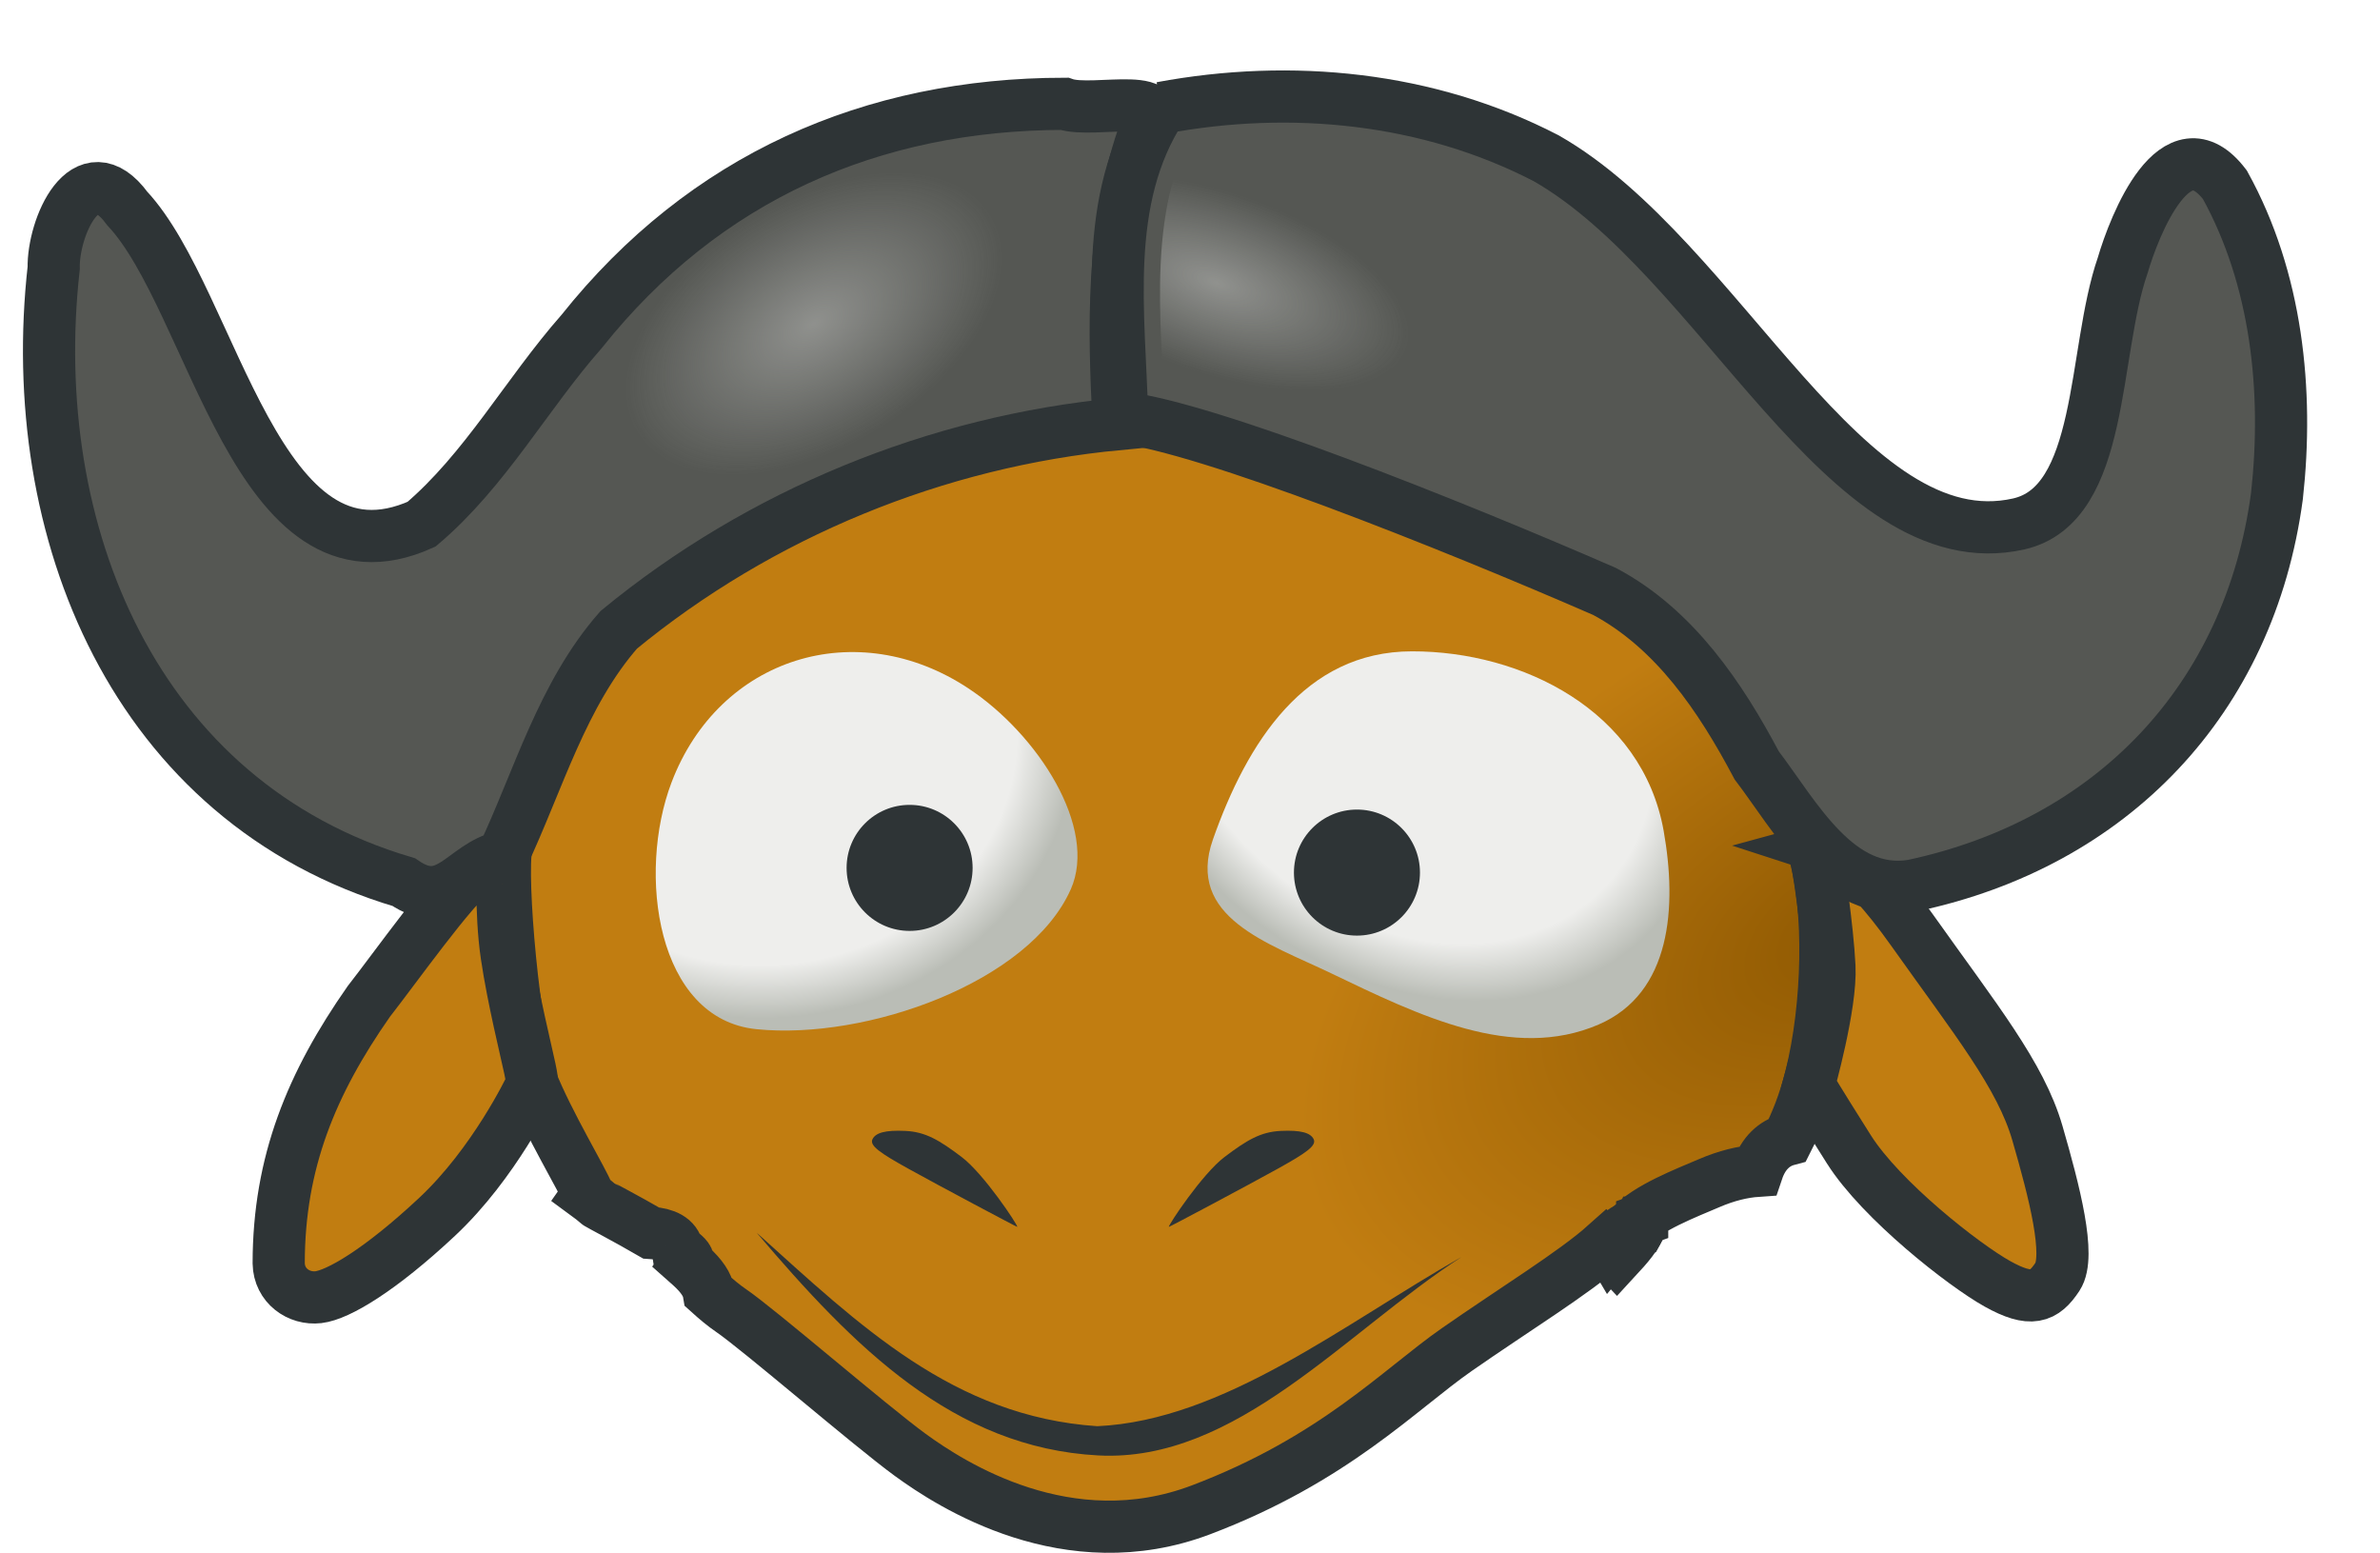 <?xml version="1.0" encoding="UTF-8" standalone="no"?>
<!-- Created with Inkscape (http://www.inkscape.org/) -->

<svg
   width="45.611"
   height="29.755"
   id="svg2"
   sodipodi:version="0.32"
   inkscape:version="1.2.2 (b0a8486541, 2022-12-01)"
   version="1.0"
   sodipodi:docname="gnu-head.svg"
   inkscape:output_extension="org.inkscape.output.svg.inkscape"
   inkscape:export-filename="/home/tony/Desktop/arts/GNU-knight.png"
   inkscape:export-xdpi="90"
   inkscape:export-ydpi="90"
   xmlns:inkscape="http://www.inkscape.org/namespaces/inkscape"
   xmlns:sodipodi="http://sodipodi.sourceforge.net/DTD/sodipodi-0.dtd"
   xmlns:xlink="http://www.w3.org/1999/xlink"
   xmlns="http://www.w3.org/2000/svg"
   xmlns:svg="http://www.w3.org/2000/svg"
   xmlns:rdf="http://www.w3.org/1999/02/22-rdf-syntax-ns#"
   xmlns:cc="http://creativecommons.org/ns#"
   xmlns:dc="http://purl.org/dc/elements/1.1/">
  <defs
     id="defs4">
    <inkscape:perspective
       sodipodi:type="inkscape:persp3d"
       inkscape:vp_x="-50 : 579.75524 : 1"
       inkscape:vp_y="0 : 1000 : 0"
       inkscape:vp_z="700 : 579.75524 : 1"
       inkscape:persp3d-origin="300 : 379.75524 : 1"
       id="perspective316" />
    <inkscape:perspective
       sodipodi:type="inkscape:persp3d"
       inkscape:vp_x="-50 : 579.75524 : 1"
       inkscape:vp_y="0 : 1000 : 0"
       inkscape:vp_z="700 : 579.75524 : 1"
       inkscape:persp3d-origin="300 : 379.75524 : 1"
       id="perspective257" />
    <inkscape:perspective
       sodipodi:type="inkscape:persp3d"
       inkscape:vp_x="-50 : 579.75524 : 1"
       inkscape:vp_y="0 : 1000 : 0"
       inkscape:vp_z="700 : 579.75524 : 1"
       inkscape:persp3d-origin="300 : 379.75524 : 1"
       id="perspective256" />
    <inkscape:perspective
       sodipodi:type="inkscape:persp3d"
       inkscape:vp_x="-50 : 579.75524 : 1"
       inkscape:vp_y="0 : 1000 : 0"
       inkscape:vp_z="700 : 579.75524 : 1"
       inkscape:persp3d-origin="300 : 379.75524 : 1"
       id="perspective246" />
    <inkscape:perspective
       sodipodi:type="inkscape:persp3d"
       inkscape:vp_x="-50 : 579.75524 : 1"
       inkscape:vp_y="0 : 1000 : 0"
       inkscape:vp_z="700 : 579.75524 : 1"
       inkscape:persp3d-origin="300 : 379.75524 : 1"
       id="perspective245" />
    <linearGradient
       inkscape:collect="always"
       id="linearGradient4735">
      <stop
         style="stop-color:#babdb6;stop-opacity:1;"
         offset="0"
         id="stop4737" />
      <stop
         id="stop4751"
         offset="0.612"
         style="stop-color:#b6b9b2;stop-opacity:1;" />
      <stop
         style="stop-color:#888a85;stop-opacity:1"
         offset="1"
         id="stop4739" />
    </linearGradient>
    <linearGradient
       inkscape:collect="always"
       id="linearGradient4683">
      <stop
         style="stop-color:#eeeeec;stop-opacity:1"
         offset="0"
         id="stop4685" />
      <stop
         id="stop4691"
         offset="0.284"
         style="stop-color:#babdb6;stop-opacity:0" />
      <stop
         style="stop-color:#babdb6;stop-opacity:0"
         offset="1"
         id="stop4687" />
    </linearGradient>
    <linearGradient
       inkscape:collect="always"
       id="linearGradient4640">
      <stop
         style="stop-color:#555753;stop-opacity:1;"
         offset="0"
         id="stop4642" />
      <stop
         style="stop-color:#555753;stop-opacity:0;"
         offset="1"
         id="stop4644" />
    </linearGradient>
    <linearGradient
       inkscape:collect="always"
       id="linearGradient3738">
      <stop
         style="stop-color:#eeeeec;stop-opacity:1;"
         offset="0"
         id="stop3740" />
      <stop
         style="stop-color:#eeeeec;stop-opacity:0;"
         offset="1"
         id="stop3742" />
    </linearGradient>
    <linearGradient
       inkscape:collect="always"
       id="linearGradient3698">
      <stop
         style="stop-color:#eeeeec;stop-opacity:1;"
         offset="0"
         id="stop3700" />
      <stop
         style="stop-color:#eeeeec;stop-opacity:0;"
         offset="1"
         id="stop3702" />
    </linearGradient>
    <linearGradient
       inkscape:collect="always"
       id="linearGradient3658">
      <stop
         style="stop-color:#8f5902;stop-opacity:1"
         offset="0"
         id="stop3660" />
      <stop
         id="stop3668"
         offset="0.708"
         style="stop-color:#c17d11;stop-opacity:1;" />
      <stop
         style="stop-color:#c17d11;stop-opacity:1"
         offset="1"
         id="stop3662" />
    </linearGradient>
    <linearGradient
       inkscape:collect="always"
       id="linearGradient3640">
      <stop
         style="stop-color:#fcf2e2;stop-opacity:1"
         offset="0"
         id="stop3642" />
      <stop
         style="stop-color:#f2bb65;stop-opacity:1"
         offset="1"
         id="stop3644" />
    </linearGradient>
    <linearGradient
       inkscape:collect="always"
       id="linearGradient3614">
      <stop
         style="stop-color:#eeeeec;stop-opacity:1;"
         offset="0"
         id="stop3616" />
      <stop
         id="stop3630"
         offset="0.812"
         style="stop-color:#eeeeec;stop-opacity:1;" />
      <stop
         style="stop-color:#babdb6;stop-opacity:1"
         offset="1"
         id="stop3618" />
    </linearGradient>
    <linearGradient
       inkscape:collect="always"
       id="linearGradient3457">
      <stop
         style="stop-color:#eeeeec;stop-opacity:1;"
         offset="0"
         id="stop3459" />
      <stop
         style="stop-color:#eeeeec;stop-opacity:0;"
         offset="1"
         id="stop3461" />
    </linearGradient>
    <linearGradient
       inkscape:collect="always"
       id="linearGradient3265">
      <stop
         style="stop-color:#eeeeec;stop-opacity:0.381"
         offset="0"
         id="stop3267" />
      <stop
         style="stop-color:#eeeeec;stop-opacity:0"
         offset="1"
         id="stop3269" />
    </linearGradient>
    <inkscape:perspective
       sodipodi:type="inkscape:persp3d"
       inkscape:vp_x="-50 : 579.75524 : 1"
       inkscape:vp_y="0 : 1000 : 0"
       inkscape:vp_z="700 : 579.75524 : 1"
       inkscape:persp3d-origin="300 : 379.75524 : 1"
       id="perspective10" />
    <inkscape:perspective
       id="perspective2395"
       inkscape:persp3d-origin="300 : 379.75524 : 1"
       inkscape:vp_z="700 : 579.75524 : 1"
       inkscape:vp_y="0 : 1000 : 0"
       inkscape:vp_x="-50 : 579.75524 : 1"
       sodipodi:type="inkscape:persp3d" />
    <radialGradient
       inkscape:collect="always"
       xlink:href="#linearGradient3265"
       id="radialGradient3271"
       cx="28.114"
       cy="6.329"
       fx="28.114"
       fy="6.329"
       r="10.579"
       gradientTransform="matrix(0.321,-0.197,0.117,0.191,8.983,18.536)"
       gradientUnits="userSpaceOnUse" />
    <filter
       inkscape:collect="always"
       id="filter3425"
       x="-0.044"
       y="-0.062"
       width="1.089"
       height="1.124">
      <feGaussianBlur
         inkscape:collect="always"
         stdDeviation="0.392"
         id="feGaussianBlur3427" />
    </filter>
    <radialGradient
       inkscape:collect="always"
       xlink:href="#linearGradient3457"
       id="radialGradient3463"
       cx="25.446"
       cy="6.954"
       fx="25.446"
       fy="6.954"
       r="11.148"
       gradientTransform="matrix(0.327,0.112,-0.05,0.147,18.492,9.549)"
       gradientUnits="userSpaceOnUse" />
    <filter
       inkscape:collect="always"
       id="filter3609"
       x="-0.088"
       width="1.177"
       y="-0.126"
       height="1.251">
      <feGaussianBlur
         inkscape:collect="always"
         stdDeviation="0.79"
         id="feGaussianBlur3611" />
    </filter>
    <radialGradient
       inkscape:collect="always"
       xlink:href="#linearGradient3614"
       id="radialGradient3620"
       cx="17.093"
       cy="20.775"
       fx="17.093"
       fy="20.775"
       r="4.041"
       gradientTransform="matrix(1.497,0,0,1.343,-7.859,-5.813)"
       gradientUnits="userSpaceOnUse" />
    <radialGradient
       inkscape:collect="always"
       xlink:href="#linearGradient3614"
       id="radialGradient3638"
       cx="28.273"
       cy="20.145"
       fx="28.273"
       fy="20.145"
       r="4.426"
       gradientTransform="matrix(0.807,-0.839,1.06,1.02,-14.087,24.508)"
       gradientUnits="userSpaceOnUse" />
    <radialGradient
       inkscape:collect="always"
       xlink:href="#linearGradient3640"
       id="radialGradient3646"
       cx="11.679"
       cy="29.79"
       fx="11.679"
       fy="29.79"
       r="12.084"
       gradientTransform="matrix(0.943,0.715,-0.308,0.406,10.601,14.172)"
       gradientUnits="userSpaceOnUse" />
    <radialGradient
       inkscape:collect="always"
       xlink:href="#linearGradient3658"
       id="radialGradient3664"
       cx="35.223"
       cy="31.259"
       fx="35.223"
       fy="31.259"
       r="13.483"
       gradientTransform="matrix(-0.329,-0.597,1.082,-0.596,16.604,65.388)"
       gradientUnits="userSpaceOnUse" />
    <radialGradient
       inkscape:collect="always"
       xlink:href="#linearGradient3698"
       id="radialGradient3704"
       cx="17.924"
       cy="44.544"
       fx="17.924"
       fy="44.544"
       r="1.901"
       gradientTransform="matrix(0.303,0.09,-0.295,0.998,24.448,0.224)"
       gradientUnits="userSpaceOnUse" />
    <radialGradient
       inkscape:collect="always"
       xlink:href="#linearGradient3738"
       id="radialGradient3746"
       cx="14.098"
       cy="46.457"
       fx="14.098"
       fy="46.457"
       r="2.65"
       gradientTransform="matrix(0.144,0.029,-0.104,0.525,22.346,21.744)"
       gradientUnits="userSpaceOnUse" />
    <radialGradient
       inkscape:collect="always"
       xlink:href="#linearGradient3738"
       id="radialGradient3806"
       gradientUnits="userSpaceOnUse"
       gradientTransform="matrix(0.147,-0.004,0.014,0.564,16.121,18.958)"
       cx="14.098"
       cy="46.457"
       fx="14.098"
       fy="46.457"
       r="2.65" />
    <radialGradient
       gradientTransform="matrix(-0.98,0.199,-0.236,-1.164,1030.358,759.307)"
       gradientUnits="userSpaceOnUse"
       xlink:href="#linearGradient2180"
       id="radialGradient2300"
       fy="478.141"
       fx="631.977"
       r="170.267"
       cy="478.141"
       cx="631.977" />
    <radialGradient
       gradientTransform="matrix(1.133,-0.042,-0.431,-4.158,88.573,1823.599)"
       gradientUnits="userSpaceOnUse"
       xlink:href="#linearGradient2285"
       id="radialGradient4359"
       fy="217.129"
       fx="377.63"
       r="16.637"
       cy="217.129"
       cx="377.63" />
    <radialGradient
       gradientTransform="matrix(1.144,0.037,-0.166,5.089,-19.027,-892.985)"
       gradientUnits="userSpaceOnUse"
       xlink:href="#linearGradient2285"
       id="radialGradient4357"
       fy="218.289"
       fx="377.798"
       r="16.637"
       cy="218.289"
       cx="377.798" />
    <radialGradient
       gradientTransform="matrix(1.133,-0.042,-0.431,-4.158,-90.047,1789.516)"
       gradientUnits="userSpaceOnUse"
       xlink:href="#linearGradient2285"
       id="radialGradient4350"
       fy="217.129"
       fx="377.63"
       r="16.637"
       cy="217.129"
       cx="377.63" />
    <radialGradient
       gradientTransform="matrix(1.144,0.037,-0.166,5.089,-197.647,-927.068)"
       gradientUnits="userSpaceOnUse"
       xlink:href="#linearGradient2285"
       id="radialGradient4348"
       fy="218.289"
       fx="377.798"
       r="16.637"
       cy="218.289"
       cx="377.798" />
    <radialGradient
       gradientTransform="matrix(1.133,-0.042,-0.431,-4.158,-90.047,1789.516)"
       gradientUnits="userSpaceOnUse"
       xlink:href="#linearGradient2285"
       id="radialGradient4317"
       fy="217.129"
       fx="377.63"
       r="16.637"
       cy="217.129"
       cx="377.63" />
    <radialGradient
       gradientTransform="matrix(1.144,0.037,-0.166,5.089,-197.647,-927.068)"
       gradientUnits="userSpaceOnUse"
       xlink:href="#linearGradient2285"
       id="radialGradient4315"
       fy="218.289"
       fx="377.798"
       r="16.637"
       cy="218.289"
       cx="377.798" />
    <radialGradient
       gradientTransform="matrix(1.133,-0.042,-0.431,-4.158,-90.047,1789.516)"
       gradientUnits="userSpaceOnUse"
       xlink:href="#linearGradient2285"
       id="radialGradient4305"
       fy="217.129"
       fx="377.63"
       r="16.637"
       cy="217.129"
       cx="377.63" />
    <radialGradient
       gradientTransform="matrix(1.144,0.037,-0.166,5.089,-197.647,-927.068)"
       gradientUnits="userSpaceOnUse"
       xlink:href="#linearGradient2285"
       id="radialGradient4303"
       fy="218.289"
       fx="377.798"
       r="16.637"
       cy="218.289"
       cx="377.798" />
    <radialGradient
       gradientTransform="matrix(1.133,-0.042,-0.431,-4.158,-90.047,1789.516)"
       gradientUnits="userSpaceOnUse"
       xlink:href="#linearGradient2285"
       id="radialGradient4293"
       fy="217.129"
       fx="377.63"
       r="16.637"
       cy="217.129"
       cx="377.63" />
    <radialGradient
       gradientTransform="matrix(1.144,0.037,-0.166,5.089,-197.647,-927.068)"
       gradientUnits="userSpaceOnUse"
       xlink:href="#linearGradient2285"
       id="radialGradient4291"
       fy="218.289"
       fx="377.798"
       r="16.637"
       cy="218.289"
       cx="377.798" />
    <filter
       id="filter4246">
      <feGaussianBlur
         inkscape:collect="always"
         stdDeviation="0.163"
         id="feGaussianBlur4248" />
    </filter>
    <linearGradient
       gradientTransform="matrix(0.573,0,-0.226,1,252.565,82.935)"
       gradientUnits="userSpaceOnUse"
       xlink:href="#linearGradient2272"
       id="linearGradient3264"
       y2="351.082"
       x2="405.433"
       y1="343.822"
       x1="404.254" />
    <linearGradient
       gradientTransform="matrix(0.804,0,0,1,81.404,41.904)"
       gradientUnits="userSpaceOnUse"
       xlink:href="#linearGradient2272"
       id="linearGradient3260"
       y2="351.082"
       x2="405.433"
       y1="343.901"
       x1="400.922" />
    <linearGradient
       gradientTransform="matrix(1.588,0,0,1.222,-256.842,-172.576)"
       gradientUnits="userSpaceOnUse"
       xlink:href="#linearGradient2272"
       id="linearGradient3256"
       y2="351.082"
       x2="405.433"
       y1="343.901"
       x1="400.922" />
    <linearGradient
       gradientTransform="matrix(0.978,0,0,1,0.389,-48.366)"
       gradientUnits="userSpaceOnUse"
       xlink:href="#linearGradient2272"
       id="linearGradient3252"
       y2="351.082"
       x2="405.433"
       y1="343.901"
       x1="400.922" />
    <linearGradient
       gradientTransform="matrix(0.891,0,0,0.818,42.784,63.532)"
       gradientUnits="userSpaceOnUse"
       xlink:href="#linearGradient2272"
       id="linearGradient2278"
       y2="351.082"
       x2="405.433"
       y1="343.901"
       x1="400.922" />
    <filter
       x="-0.101"
       width="1.202"
       y="-0.215"
       height="1.43"
       id="filter24226">
      <feGaussianBlur
         inkscape:collect="always"
         stdDeviation="16.47"
         id="feGaussianBlur24228" />
    </filter>
    <filter
       x="-0.347"
       width="1.695"
       y="-0.022"
       height="1.045"
       id="filter20173">
      <feGaussianBlur
         inkscape:collect="always"
         stdDeviation="2.21"
         id="feGaussianBlur20175" />
    </filter>
    <linearGradient
       gradientTransform="matrix(1,0,0,-1,0,1052.362)"
       gradientUnits="userSpaceOnUse"
       xlink:href="#linearGradient18177"
       id="linearGradient18201"
       y2="501.769"
       x2="454.487"
       y1="494.345"
       x1="180.756" />
    <filter
       x="-0.015"
       width="1.029"
       y="-0.164"
       height="1.327"
       id="filter17194">
      <feGaussianBlur
         inkscape:collect="always"
         stdDeviation="2.508"
         id="feGaussianBlur17196" />
    </filter>
    <linearGradient
       gradientTransform="matrix(0.963,0,0,0.995,-251.54,210.59)"
       gradientUnits="userSpaceOnUse"
       xlink:href="#linearGradient15206"
       id="linearGradient15212"
       y2="392.826"
       x2="699.079"
       y1="392.972"
       x1="653.685" />
    <radialGradient
       gradientTransform="matrix(1.017,0.105,-0.337,1.8,108.979,-343.298)"
       gradientUnits="userSpaceOnUse"
       xlink:href="#linearGradient9259"
       id="radialGradient8288"
       fy="360.66"
       fx="495.447"
       r="38.998"
       cy="360.66"
       cx="495.447" />
    <radialGradient
       gradientTransform="matrix(1.402,-0.287,0.354,2.202,-330.471,-292.787)"
       gradientUnits="userSpaceOnUse"
       xlink:href="#linearGradient8280"
       id="radialGradient8278"
       fy="362.699"
       fx="508.641"
       r="38.998"
       cy="362.699"
       cx="508.641" />
    <linearGradient
       spreadMethod="reflect"
       gradientTransform="matrix(-0.207,-0.255,-0.364,0.22,574.728,275.114)"
       gradientUnits="userSpaceOnUse"
       xlink:href="#linearGradient5313"
       id="linearGradient7303"
       y2="179.06"
       x2="200.294"
       y1="172.632"
       x1="156.785" />
    <linearGradient
       spreadMethod="reflect"
       gradientTransform="matrix(-0.292,-0.15,-0.244,0.348,506.226,196.902)"
       gradientUnits="userSpaceOnUse"
       xlink:href="#linearGradient5313"
       id="linearGradient7301"
       y2="179.736"
       x2="198.836"
       y1="191.212"
       x1="148.526" />
    <linearGradient
       spreadMethod="reflect"
       gradientTransform="matrix(-0.025,-0.327,-0.424,-0.026,615.215,470.261)"
       gradientUnits="userSpaceOnUse"
       xlink:href="#linearGradient5313"
       id="linearGradient7295"
       y2="213.545"
       x2="178.075"
       y1="205.589"
       x1="141.96" />
    <linearGradient
       spreadMethod="reflect"
       gradientTransform="matrix(-0.096,-0.314,-0.42,0.068,604.505,374.094)"
       gradientUnits="userSpaceOnUse"
       xlink:href="#linearGradient5313"
       id="linearGradient7293"
       y2="204.983"
       x2="173.01"
       y1="193.876"
       x1="156.436" />
    <linearGradient
       spreadMethod="reflect"
       gradientTransform="matrix(-0.075,0.319,0.397,0.153,113.081,329.371)"
       gradientUnits="userSpaceOnUse"
       xlink:href="#linearGradient5313"
       id="linearGradient7287"
       y2="204.983"
       x2="173.01"
       y1="191.212"
       x1="148.526" />
    <linearGradient
       spreadMethod="reflect"
       gradientTransform="matrix(0.096,-0.314,0.42,0.068,100.581,368.664)"
       gradientUnits="userSpaceOnUse"
       xlink:href="#linearGradient5313"
       id="linearGradient7283"
       y2="199.473"
       x2="184.274"
       y1="189.712"
       x1="153.047" />
    <linearGradient
       spreadMethod="reflect"
       gradientTransform="matrix(0.207,-0.255,0.364,0.22,141.111,269.161)"
       gradientUnits="userSpaceOnUse"
       xlink:href="#linearGradient5313"
       id="linearGradient7279"
       y2="204.983"
       x2="173.01"
       y1="191.212"
       x1="148.526" />
    <linearGradient
       spreadMethod="reflect"
       gradientTransform="matrix(0.292,-0.15,0.244,0.348,209.613,190.949)"
       gradientUnits="userSpaceOnUse"
       xlink:href="#linearGradient5313"
       id="linearGradient7275"
       y2="204.983"
       x2="173.01"
       y1="191.212"
       x1="148.526" />
    <linearGradient
       spreadMethod="reflect"
       gradientTransform="matrix(0.695,-0.178,0.248,0.969,204.355,71.332)"
       gradientUnits="userSpaceOnUse"
       xlink:href="#linearGradient5313"
       id="linearGradient7261"
       y2="201.923"
       x2="162.184"
       y1="195.662"
       x1="132.416" />
    <filter
       id="filter5305">
      <feGaussianBlur
         inkscape:collect="always"
         stdDeviation="1.484"
         id="feGaussianBlur5307" />
    </filter>
    <linearGradient
       spreadMethod="pad"
       gradientUnits="userSpaceOnUse"
       xlink:href="#linearGradient14118"
       id="linearGradient9417"
       y2="348.591"
       x2="427.207"
       y1="344.006"
       x1="337.626" />
    <linearGradient
       gradientUnits="userSpaceOnUse"
       xlink:href="#linearGradient9403"
       id="linearGradient9401"
       y2="468.934"
       x2="172.448"
       y1="215.456"
       x1="230.35" />
    <radialGradient
       gradientTransform="matrix(-0.98,0.199,-0.236,-1.164,1030.358,759.307)"
       gradientUnits="userSpaceOnUse"
       xlink:href="#linearGradient2180"
       id="radialGradient8327"
       fy="478.141"
       fx="631.977"
       r="170.267"
       cy="478.141"
       cx="631.977" />
    <linearGradient
       gradientTransform="translate(-2.55,-0.43)"
       gradientUnits="userSpaceOnUse"
       xlink:href="#linearGradient7250"
       id="linearGradient7256"
       y2="436.656"
       x2="525.54"
       y1="459.109"
       x1="280.72" />
    <linearGradient
       gradientTransform="matrix(1,0,0,1.002,0,-0.494)"
       gradientUnits="userSpaceOnUse"
       xlink:href="#linearGradient13869"
       id="linearGradient13877"
       y2="469.128"
       x2="359.81"
       y1="540.627"
       x1="361.656" />
    <linearGradient
       id="linearGradient2180">
      <stop
         id="stop2182"
         offset="0"
         style="stop-color:#fefefe;stop-opacity:1" />
      <stop
         id="stop2184"
         offset="1"
         style="stop-color:#6c6c6c;stop-opacity:1" />
    </linearGradient>
    <linearGradient
       id="linearGradient13869">
      <stop
         id="stop13871"
         offset="0"
         style="stop-color:#dbdbdb;stop-opacity:1" />
      <stop
         id="stop7260"
         offset="0.43"
         style="stop-color:#acacac;stop-opacity:1" />
      <stop
         id="stop7258"
         offset="0.859"
         style="stop-color:#7b7b7b;stop-opacity:1" />
      <stop
         id="stop7262"
         offset="0.929"
         style="stop-color:#ffffff;stop-opacity:1" />
      <stop
         id="stop13873"
         offset="1"
         style="stop-color:#eaeaea;stop-opacity:1" />
    </linearGradient>
    <linearGradient
       id="linearGradient7250">
      <stop
         id="stop7252"
         offset="0"
         style="stop-color:#cecece;stop-opacity:1" />
      <stop
         id="stop17198"
         offset="0.074"
         style="stop-color:#ffffff;stop-opacity:1" />
      <stop
         id="stop7254"
         offset="1"
         style="stop-color:#ffffff;stop-opacity:0" />
    </linearGradient>
    <linearGradient
       id="linearGradient9403">
      <stop
         id="stop9405"
         offset="0"
         style="stop-color:#c7c7c7;stop-opacity:1" />
      <stop
         id="stop9409"
         offset="0.5"
         style="stop-color:#ffffff;stop-opacity:1" />
      <stop
         id="stop9407"
         offset="1"
         style="stop-color:#898989;stop-opacity:1" />
    </linearGradient>
    <linearGradient
       id="linearGradient5313">
      <stop
         id="stop5315"
         offset="0"
         style="stop-color:#fefefe;stop-opacity:1" />
      <stop
         id="stop6288"
         offset="0.459"
         style="stop-color:#9a9a9a;stop-opacity:1" />
      <stop
         id="stop5317"
         offset="1"
         style="stop-color:#7b7b7b;stop-opacity:1" />
    </linearGradient>
    <linearGradient
       id="linearGradient8280">
      <stop
         id="stop8282"
         offset="0"
         style="stop-color:#d1d1d1;stop-opacity:1" />
      <stop
         id="stop8284"
         offset="1"
         style="stop-color:#898989;stop-opacity:0" />
    </linearGradient>
    <linearGradient
       id="linearGradient9259">
      <stop
         id="stop9261"
         offset="0"
         style="stop-color:#fefefe;stop-opacity:1" />
      <stop
         id="stop9263"
         offset="1"
         style="stop-color:#ffffff;stop-opacity:0" />
    </linearGradient>
    <linearGradient
       id="linearGradient14118">
      <stop
         id="stop14120"
         offset="0"
         style="stop-color:#b5b5b5;stop-opacity:1" />
      <stop
         id="stop15093"
         offset="0.5"
         style="stop-color:#c7c7c7;stop-opacity:1" />
      <stop
         id="stop14122"
         offset="1"
         style="stop-color:#909090;stop-opacity:1" />
    </linearGradient>
    <linearGradient
       id="linearGradient15206">
      <stop
         id="stop15208"
         offset="0"
         style="stop-color:#f2f2f2;stop-opacity:1" />
      <stop
         id="stop15210"
         offset="1"
         style="stop-color:#f2f2f2;stop-opacity:0" />
    </linearGradient>
    <linearGradient
       id="linearGradient18177">
      <stop
         id="stop18179"
         offset="0"
         style="stop-color:#828282;stop-opacity:1" />
      <stop
         id="stop18181"
         offset="0.5"
         style="stop-color:#c7c7c7;stop-opacity:1" />
      <stop
         id="stop18183"
         offset="1"
         style="stop-color:#717171;stop-opacity:1" />
    </linearGradient>
    <linearGradient
       id="linearGradient2272">
      <stop
         id="stop2274"
         offset="0"
         style="stop-color:#4d4d4d;stop-opacity:1" />
      <stop
         id="stop2276"
         offset="1"
         style="stop-color:#808080;stop-opacity:0" />
    </linearGradient>
    <linearGradient
       id="linearGradient2285">
      <stop
         id="stop2287"
         offset="0"
         style="stop-color:#575757;stop-opacity:1" />
      <stop
         id="stop2289"
         offset="0.459"
         style="stop-color:#9a9a9a;stop-opacity:1" />
      <stop
         id="stop2291"
         offset="1"
         style="stop-color:#ffffff;stop-opacity:1" />
    </linearGradient>
    <inkscape:perspective
       id="perspective3977"
       inkscape:persp3d-origin="300 : 379.75524 : 1"
       inkscape:vp_z="700 : 579.75524 : 1"
       inkscape:vp_y="0 : 1000 : 0"
       inkscape:vp_x="-50 : 579.75524 : 1"
       sodipodi:type="inkscape:persp3d" />
    <radialGradient
       inkscape:collect="always"
       xlink:href="#linearGradient2285"
       id="radialGradient4451"
       gradientUnits="userSpaceOnUse"
       gradientTransform="matrix(1.133,-0.042,-0.431,-4.158,-90.047,1789.516)"
       cx="377.63"
       cy="217.129"
       fx="377.63"
       fy="217.129"
       r="16.637" />
    <radialGradient
       inkscape:collect="always"
       xlink:href="#linearGradient2285"
       id="radialGradient4453"
       gradientUnits="userSpaceOnUse"
       gradientTransform="matrix(1.133,-0.042,-0.431,-4.158,-90.047,1789.516)"
       cx="377.63"
       cy="217.129"
       fx="377.63"
       fy="217.129"
       r="16.637" />
    <radialGradient
       inkscape:collect="always"
       xlink:href="#linearGradient2285"
       id="radialGradient4455"
       gradientUnits="userSpaceOnUse"
       gradientTransform="matrix(1.133,-0.042,-0.431,-4.158,-90.047,1789.516)"
       cx="377.63"
       cy="217.129"
       fx="377.63"
       fy="217.129"
       r="16.637" />
    <radialGradient
       inkscape:collect="always"
       xlink:href="#linearGradient2285"
       id="radialGradient4457"
       gradientUnits="userSpaceOnUse"
       gradientTransform="matrix(1.133,-0.042,-0.431,-4.158,-90.047,1789.516)"
       cx="377.63"
       cy="217.129"
       fx="377.63"
       fy="217.129"
       r="16.637" />
    <radialGradient
       inkscape:collect="always"
       xlink:href="#linearGradient2285"
       id="radialGradient4459"
       gradientUnits="userSpaceOnUse"
       gradientTransform="matrix(1.133,-0.042,-0.431,-4.158,88.573,1823.599)"
       cx="377.63"
       cy="217.129"
       fx="377.63"
       fy="217.129"
       r="16.637" />
    <radialGradient
       inkscape:collect="always"
       xlink:href="#linearGradient2285"
       id="radialGradient4522"
       gradientUnits="userSpaceOnUse"
       gradientTransform="matrix(0.068,0.009,-0.03,0.217,-44.777,-51.603)"
       cx="377.798"
       cy="218.289"
       fx="377.798"
       fy="218.289"
       r="16.637" />
    <radialGradient
       inkscape:collect="always"
       xlink:href="#linearGradient2285"
       id="radialGradient4527"
       gradientUnits="userSpaceOnUse"
       gradientTransform="matrix(0.046,-7.7414876e-4,-0.009,0.069,-39.615,-6.7)"
       cx="377.798"
       cy="218.289"
       fx="377.798"
       fy="218.289"
       r="16.637" />
    <radialGradient
       inkscape:collect="always"
       xlink:href="#linearGradient2285"
       id="radialGradient4531"
       gradientUnits="userSpaceOnUse"
       gradientTransform="matrix(0.048,0.002,-0.01,0.098,-40.583,-16.899)"
       cx="377.798"
       cy="218.289"
       fx="377.798"
       fy="218.289"
       r="16.637" />
    <radialGradient
       inkscape:collect="always"
       xlink:href="#linearGradient2285"
       id="radialGradient4535"
       gradientUnits="userSpaceOnUse"
       gradientTransform="matrix(0.057,0.003,-0.018,0.171,-42.473,-35.964)"
       cx="377.798"
       cy="218.289"
       fx="377.798"
       fy="218.289"
       r="16.637" />
    <linearGradient
       inkscape:collect="always"
       xlink:href="#linearGradient15206"
       id="linearGradient4544"
       gradientUnits="userSpaceOnUse"
       gradientTransform="matrix(0.082,0,0,0.064,-80.717,-5.589)"
       x1="653.685"
       y1="392.972"
       x2="699.079"
       y2="392.826" />
    <linearGradient
       inkscape:collect="always"
       xlink:href="#linearGradient2272"
       id="linearGradient4547"
       gradientUnits="userSpaceOnUse"
       gradientTransform="matrix(0.049,0,-0.019,0.064,-37.56,-13.772)"
       x1="404.254"
       y1="343.822"
       x2="405.433"
       y2="351.082" />
    <linearGradient
       inkscape:collect="always"
       xlink:href="#linearGradient2272"
       id="linearGradient4550"
       gradientUnits="userSpaceOnUse"
       gradientTransform="matrix(0.069,0,0,0.064,-52.214,-16.402)"
       x1="400.922"
       y1="343.901"
       x2="405.433"
       y2="351.082" />
    <linearGradient
       inkscape:collect="always"
       xlink:href="#linearGradient2272"
       id="linearGradient4553"
       gradientUnits="userSpaceOnUse"
       gradientTransform="matrix(0.076,0,0,0.052,-55.52,-15.015)"
       x1="400.922"
       y1="343.901"
       x2="405.433"
       y2="351.082" />
    <radialGradient
       inkscape:collect="always"
       xlink:href="#linearGradient9259"
       id="radialGradient4556"
       gradientUnits="userSpaceOnUse"
       gradientTransform="matrix(0.046,0.006,-0.057,0.086,-2.763,-26.508)"
       cx="495.447"
       cy="360.66"
       fx="495.447"
       fy="360.66"
       r="38.998" />
    <radialGradient
       inkscape:collect="always"
       xlink:href="#linearGradient8280"
       id="radialGradient4559"
       gradientUnits="userSpaceOnUse"
       gradientTransform="matrix(0.075,-0.071,0.114,0.149,-39.498,-79.553)"
       cx="508.641"
       cy="362.699"
       fx="508.641"
       fy="362.699"
       r="38.998" />
    <linearGradient
       inkscape:collect="always"
       xlink:href="#linearGradient5313"
       id="linearGradient4562"
       gradientUnits="userSpaceOnUse"
       gradientTransform="matrix(-0.006,0.02,0.034,0.01,-49.502,2.025)"
       spreadMethod="reflect"
       x1="148.526"
       y1="191.212"
       x2="173.01"
       y2="204.983" />
    <linearGradient
       inkscape:collect="always"
       xlink:href="#linearGradient5313"
       id="linearGradient4565"
       gradientUnits="userSpaceOnUse"
       gradientTransform="matrix(0.008,-0.02,0.036,0.004,-50.572,4.543)"
       spreadMethod="reflect"
       x1="153.047"
       y1="189.712"
       x2="184.274"
       y2="199.473" />
    <linearGradient
       inkscape:collect="always"
       xlink:href="#linearGradient5313"
       id="linearGradient4568"
       gradientUnits="userSpaceOnUse"
       gradientTransform="matrix(0.018,-0.016,0.031,0.014,-47.102,-1.835)"
       spreadMethod="reflect"
       x1="148.526"
       y1="191.212"
       x2="173.01"
       y2="204.983" />
    <linearGradient
       inkscape:collect="always"
       xlink:href="#linearGradient5313"
       id="linearGradient4571"
       gradientUnits="userSpaceOnUse"
       gradientTransform="matrix(0.025,-0.01,0.021,0.022,-41.237,-6.848)"
       spreadMethod="reflect"
       x1="148.526"
       y1="191.212"
       x2="173.01"
       y2="204.983" />
    <linearGradient
       inkscape:collect="always"
       xlink:href="#linearGradient2272"
       id="linearGradient4574"
       gradientUnits="userSpaceOnUse"
       gradientTransform="matrix(0.084,0,0,0.064,-59.149,-22.188)"
       x1="400.922"
       y1="343.901"
       x2="405.433"
       y2="351.082" />
    <linearGradient
       inkscape:collect="always"
       xlink:href="#linearGradient2272"
       id="linearGradient4577"
       gradientUnits="userSpaceOnUse"
       gradientTransform="matrix(0.136,0,0,0.078,-81.171,-30.15)"
       x1="400.922"
       y1="343.901"
       x2="405.433"
       y2="351.082" />
    <linearGradient
       inkscape:collect="always"
       xlink:href="#linearGradient7250"
       id="linearGradient4580"
       gradientUnits="userSpaceOnUse"
       gradientTransform="matrix(0.086,0,0,0.064,-59.401,-19.115)"
       x1="280.72"
       y1="459.109"
       x2="525.54"
       y2="436.656" />
    <radialGradient
       inkscape:collect="always"
       xlink:href="#linearGradient2180"
       id="radialGradient4583"
       gradientUnits="userSpaceOnUse"
       gradientTransform="matrix(-0.084,0.013,-0.02,-0.075,29.028,29.583)"
       cx="631.977"
       cy="478.141"
       fx="631.977"
       fy="478.141"
       r="170.267" />
    <linearGradient
       inkscape:collect="always"
       xlink:href="#linearGradient13869"
       id="linearGradient4588"
       gradientUnits="userSpaceOnUse"
       gradientTransform="matrix(0.086,0,0,0.064,-59.183,-19.119)"
       x1="361.656"
       y1="540.627"
       x2="359.81"
       y2="469.128" />
    <linearGradient
       inkscape:collect="always"
       xlink:href="#linearGradient14118"
       id="linearGradient4591"
       gradientUnits="userSpaceOnUse"
       gradientTransform="matrix(0.086,0,0,0.064,-59.183,-19.088)"
       spreadMethod="pad"
       x1="337.626"
       y1="344.006"
       x2="427.207"
       y2="348.591" />
    <linearGradient
       inkscape:collect="always"
       xlink:href="#linearGradient9403"
       id="linearGradient4595"
       gradientUnits="userSpaceOnUse"
       gradientTransform="matrix(0.086,0,0,0.064,-59.183,-19.088)"
       x1="230.35"
       y1="215.456"
       x2="172.448"
       y2="468.934" />
    <linearGradient
       inkscape:collect="always"
       xlink:href="#linearGradient18177"
       id="linearGradient4599"
       gradientUnits="userSpaceOnUse"
       gradientTransform="matrix(0.086,0,0,-0.064,-59.183,48.368)"
       x1="180.756"
       y1="494.345"
       x2="454.487"
       y2="501.769" />
    <radialGradient
       inkscape:collect="always"
       xlink:href="#linearGradient2180"
       id="radialGradient4602"
       gradientUnits="userSpaceOnUse"
       gradientTransform="matrix(-0.084,0.013,-0.02,-0.075,96.68,-31.468)"
       cx="631.977"
       cy="478.141"
       fx="631.977"
       fy="478.141"
       r="170.267" />
    <linearGradient
       inkscape:collect="always"
       xlink:href="#linearGradient5313"
       id="linearGradient4605"
       gradientUnits="userSpaceOnUse"
       gradientTransform="matrix(0.06,-0.011,0.021,0.062,-41.688,-14.515)"
       spreadMethod="reflect"
       x1="132.416"
       y1="195.662"
       x2="162.184"
       y2="201.923" />
    <linearGradient
       inkscape:collect="always"
       xlink:href="#linearGradient5313"
       id="linearGradient4608"
       gradientUnits="userSpaceOnUse"
       gradientTransform="matrix(-0.018,-0.016,-0.031,0.014,-9.979,-1.453)"
       spreadMethod="reflect"
       x1="156.785"
       y1="172.632"
       x2="200.294"
       y2="179.06" />
    <linearGradient
       inkscape:collect="always"
       xlink:href="#linearGradient5313"
       id="linearGradient4611"
       gradientUnits="userSpaceOnUse"
       gradientTransform="matrix(-0.025,-0.01,-0.021,0.022,-15.844,-6.467)"
       spreadMethod="reflect"
       x1="148.526"
       y1="191.212"
       x2="198.836"
       y2="179.736" />
    <linearGradient
       inkscape:collect="always"
       xlink:href="#linearGradient5313"
       id="linearGradient4614"
       gradientUnits="userSpaceOnUse"
       gradientTransform="matrix(-0.002,-0.021,-0.036,-0.002,-6.513,11.056)"
       spreadMethod="reflect"
       x1="141.96"
       y1="205.589"
       x2="178.075"
       y2="213.545" />
    <linearGradient
       inkscape:collect="always"
       xlink:href="#linearGradient5313"
       id="linearGradient4617"
       gradientUnits="userSpaceOnUse"
       gradientTransform="matrix(-0.008,-0.02,-0.036,0.004,-7.43,4.891)"
       spreadMethod="reflect"
       x1="156.436"
       y1="193.876"
       x2="173.01"
       y2="204.983" />
    <linearGradient
       inkscape:collect="always"
       xlink:href="#linearGradient4640"
       id="linearGradient4646"
       x1="25.375"
       y1="10.188"
       x2="24.266"
       y2="10.188"
       gradientUnits="userSpaceOnUse"
       gradientTransform="translate(0.707,1.414)" />
    <radialGradient
       inkscape:collect="always"
       xlink:href="#linearGradient4683"
       id="radialGradient4733"
       gradientUnits="userSpaceOnUse"
       gradientTransform="matrix(1.149,0.308,-0.297,1.109,1.32,-5.106)"
       cx="17.643"
       cy="10.631"
       fx="17.643"
       fy="10.631"
       r="13.284" />
    <radialGradient
       inkscape:collect="always"
       xlink:href="#linearGradient4735"
       id="radialGradient4741"
       cx="18.102"
       cy="11.31"
       fx="18.102"
       fy="11.31"
       r="13.284"
       gradientTransform="matrix(1.146,0.072,-0.111,1.771,-0.339,-8.358)"
       gradientUnits="userSpaceOnUse" />
    <radialGradient
       inkscape:collect="always"
       xlink:href="#linearGradient3640"
       id="radialGradient4997"
       gradientUnits="userSpaceOnUse"
       gradientTransform="matrix(0.943,0.715,-0.308,0.406,10.601,14.172)"
       cx="11.679"
       cy="29.79"
       fx="11.679"
       fy="29.79"
       r="12.084" />
    <radialGradient
       inkscape:collect="always"
       xlink:href="#linearGradient3658"
       id="radialGradient4999"
       gradientUnits="userSpaceOnUse"
       gradientTransform="matrix(-0.329,-0.597,1.082,-0.596,16.604,65.388)"
       cx="35.223"
       cy="31.259"
       fx="35.223"
       fy="31.259"
       r="13.483" />
    <radialGradient
       inkscape:collect="always"
       xlink:href="#linearGradient3614"
       id="radialGradient5001"
       gradientUnits="userSpaceOnUse"
       gradientTransform="matrix(1.497,0,0,1.343,-7.859,-5.813)"
       cx="17.093"
       cy="20.775"
       fx="17.093"
       fy="20.775"
       r="4.041" />
    <radialGradient
       inkscape:collect="always"
       xlink:href="#linearGradient3614"
       id="radialGradient5003"
       gradientUnits="userSpaceOnUse"
       gradientTransform="matrix(0.807,-0.839,1.06,1.02,-14.087,24.508)"
       cx="28.273"
       cy="20.145"
       fx="28.273"
       fy="20.145"
       r="4.426" />
    <radialGradient
       inkscape:collect="always"
       xlink:href="#linearGradient3265"
       id="radialGradient5005"
       gradientUnits="userSpaceOnUse"
       gradientTransform="matrix(0.321,-0.197,0.117,0.191,8.983,18.536)"
       cx="28.114"
       cy="6.329"
       fx="28.114"
       fy="6.329"
       r="10.579" />
    <radialGradient
       inkscape:collect="always"
       xlink:href="#linearGradient3457"
       id="radialGradient5007"
       gradientUnits="userSpaceOnUse"
       gradientTransform="matrix(0.327,0.112,-0.05,0.147,18.492,9.549)"
       cx="25.446"
       cy="6.954"
       fx="25.446"
       fy="6.954"
       r="11.148" />
    <radialGradient
       inkscape:collect="always"
       xlink:href="#linearGradient3698"
       id="radialGradient5009"
       gradientUnits="userSpaceOnUse"
       gradientTransform="matrix(0.303,0.09,-0.295,0.998,24.448,0.224)"
       cx="17.924"
       cy="44.544"
       fx="17.924"
       fy="44.544"
       r="1.901" />
    <radialGradient
       inkscape:collect="always"
       xlink:href="#linearGradient3738"
       id="radialGradient5011"
       gradientUnits="userSpaceOnUse"
       gradientTransform="matrix(0.144,0.029,-0.104,0.525,22.346,21.744)"
       cx="14.098"
       cy="46.457"
       fx="14.098"
       fy="46.457"
       r="2.65" />
    <radialGradient
       inkscape:collect="always"
       xlink:href="#linearGradient3738"
       id="radialGradient5013"
       gradientUnits="userSpaceOnUse"
       gradientTransform="matrix(0.147,-0.004,0.014,0.564,16.121,18.958)"
       cx="14.098"
       cy="46.457"
       fx="14.098"
       fy="46.457"
       r="2.65" />
    <radialGradient
       inkscape:collect="always"
       xlink:href="#linearGradient4735"
       id="radialGradient5015"
       gradientUnits="userSpaceOnUse"
       gradientTransform="matrix(1.146,0.072,-0.111,1.771,-0.339,-8.358)"
       cx="18.102"
       cy="11.31"
       fx="18.102"
       fy="11.31"
       r="13.284" />
    <radialGradient
       inkscape:collect="always"
       xlink:href="#linearGradient4683"
       id="radialGradient5017"
       gradientUnits="userSpaceOnUse"
       gradientTransform="matrix(1.149,0.308,-0.297,1.109,1.32,-5.106)"
       cx="17.643"
       cy="10.631"
       fx="17.643"
       fy="10.631"
       r="13.284" />
    <linearGradient
       inkscape:collect="always"
       xlink:href="#linearGradient4640"
       id="linearGradient5019"
       gradientUnits="userSpaceOnUse"
       gradientTransform="translate(0.707,1.414)"
       x1="25.375"
       y1="10.188"
       x2="24.266"
       y2="10.188" />
    <linearGradient
       inkscape:collect="always"
       xlink:href="#linearGradient4640"
       id="linearGradient2625"
       gradientUnits="userSpaceOnUse"
       gradientTransform="translate(35.671,-4.861)"
       x1="25.375"
       y1="10.188"
       x2="24.266"
       y2="10.188" />
    <radialGradient
       inkscape:collect="always"
       xlink:href="#linearGradient4683"
       id="radialGradient2633"
       gradientUnits="userSpaceOnUse"
       gradientTransform="matrix(1.149,0.308,-0.297,1.109,0.84,-5.106)"
       cx="17.643"
       cy="10.631"
       fx="17.643"
       fy="10.631"
       r="13.284" />
    <radialGradient
       inkscape:collect="always"
       xlink:href="#linearGradient4735"
       id="radialGradient2637"
       gradientUnits="userSpaceOnUse"
       gradientTransform="matrix(1.146,0.072,-0.111,1.771,-0.818,-8.358)"
       cx="18.102"
       cy="11.31"
       fx="18.102"
       fy="11.31"
       r="13.284" />
    <radialGradient
       inkscape:collect="always"
       xlink:href="#linearGradient3738"
       id="radialGradient2641"
       gradientUnits="userSpaceOnUse"
       gradientTransform="matrix(0.144,0.029,-0.104,0.525,21.866,21.744)"
       cx="14.098"
       cy="46.457"
       fx="14.098"
       fy="46.457"
       r="2.65" />
    <radialGradient
       inkscape:collect="always"
       xlink:href="#linearGradient3698"
       id="radialGradient2644"
       gradientUnits="userSpaceOnUse"
       gradientTransform="matrix(0.303,0.09,-0.295,0.998,23.968,0.224)"
       cx="17.924"
       cy="44.544"
       fx="17.924"
       fy="44.544"
       r="1.901" />
    <radialGradient
       inkscape:collect="always"
       xlink:href="#linearGradient3457"
       id="radialGradient2652"
       gradientUnits="userSpaceOnUse"
       gradientTransform="matrix(0.327,0.112,-0.05,0.147,18.013,9.549)"
       cx="25.446"
       cy="6.954"
       fx="25.446"
       fy="6.954"
       r="11.148" />
    <radialGradient
       inkscape:collect="always"
       xlink:href="#linearGradient3265"
       id="radialGradient2656"
       gradientUnits="userSpaceOnUse"
       gradientTransform="matrix(0.321,-0.197,0.117,0.191,8.504,18.536)"
       cx="28.114"
       cy="6.329"
       fx="28.114"
       fy="6.329"
       r="10.579" />
    <radialGradient
       inkscape:collect="always"
       xlink:href="#linearGradient3614"
       id="radialGradient2671"
       gradientUnits="userSpaceOnUse"
       gradientTransform="matrix(0.807,-0.839,1.06,1.02,-14.567,24.508)"
       cx="28.273"
       cy="20.145"
       fx="28.273"
       fy="20.145"
       r="4.426" />
    <radialGradient
       inkscape:collect="always"
       xlink:href="#linearGradient3614"
       id="radialGradient2675"
       gradientUnits="userSpaceOnUse"
       gradientTransform="matrix(1.497,0,0,1.343,-8.339,-5.813)"
       cx="17.093"
       cy="20.775"
       fx="17.093"
       fy="20.775"
       r="4.041" />
    <radialGradient
       inkscape:collect="always"
       xlink:href="#linearGradient3658"
       id="radialGradient2684"
       gradientUnits="userSpaceOnUse"
       gradientTransform="matrix(-0.329,-0.597,1.082,-0.596,16.124,65.388)"
       cx="35.223"
       cy="31.259"
       fx="35.223"
       fy="31.259"
       r="13.483" />
    <radialGradient
       inkscape:collect="always"
       xlink:href="#linearGradient3640"
       id="radialGradient2687"
       gradientUnits="userSpaceOnUse"
       gradientTransform="matrix(0.943,0.715,-0.308,0.406,10.122,14.172)"
       cx="11.679"
       cy="29.79"
       fx="11.679"
       fy="29.79"
       r="12.084" />
    <radialGradient
       inkscape:collect="always"
       xlink:href="#linearGradient3738"
       id="radialGradient2790"
       gradientUnits="userSpaceOnUse"
       gradientTransform="matrix(0.147,-0.004,0.014,0.564,16.121,18.958)"
       cx="14.098"
       cy="46.457"
       fx="14.098"
       fy="46.457"
       r="2.65" />
    <radialGradient
       inkscape:collect="always"
       xlink:href="#linearGradient3738"
       id="radialGradient2810"
       gradientUnits="userSpaceOnUse"
       gradientTransform="matrix(0.144,0.029,-0.104,0.525,101.866,21.744)"
       cx="14.098"
       cy="46.457"
       fx="14.098"
       fy="46.457"
       r="2.65" />
    <radialGradient
       inkscape:collect="always"
       xlink:href="#linearGradient3698"
       id="radialGradient2813"
       gradientUnits="userSpaceOnUse"
       gradientTransform="matrix(0.303,0.09,-0.295,0.998,103.968,0.224)"
       cx="17.924"
       cy="44.544"
       fx="17.924"
       fy="44.544"
       r="1.901" />
    <radialGradient
       inkscape:collect="always"
       xlink:href="#linearGradient3457"
       id="radialGradient2821"
       gradientUnits="userSpaceOnUse"
       gradientTransform="matrix(0.327,0.112,-0.05,0.147,98.013,9.549)"
       cx="25.446"
       cy="6.954"
       fx="25.446"
       fy="6.954"
       r="11.148" />
    <radialGradient
       inkscape:collect="always"
       xlink:href="#linearGradient3265"
       id="radialGradient2825"
       gradientUnits="userSpaceOnUse"
       gradientTransform="matrix(0.321,-0.197,0.117,0.191,88.504,18.536)"
       cx="28.114"
       cy="6.329"
       fx="28.114"
       fy="6.329"
       r="10.579" />
    <radialGradient
       inkscape:collect="always"
       xlink:href="#linearGradient3614"
       id="radialGradient2840"
       gradientUnits="userSpaceOnUse"
       gradientTransform="matrix(0.807,-0.839,1.06,1.02,65.433,24.508)"
       cx="28.273"
       cy="20.145"
       fx="28.273"
       fy="20.145"
       r="4.426" />
    <radialGradient
       inkscape:collect="always"
       xlink:href="#linearGradient3614"
       id="radialGradient2844"
       gradientUnits="userSpaceOnUse"
       gradientTransform="matrix(1.497,0,0,1.343,71.661,-5.813)"
       cx="17.093"
       cy="20.775"
       fx="17.093"
       fy="20.775"
       r="4.041" />
    <radialGradient
       inkscape:collect="always"
       xlink:href="#linearGradient3658"
       id="radialGradient2853"
       gradientUnits="userSpaceOnUse"
       gradientTransform="matrix(-0.329,-0.597,1.082,-0.596,96.124,65.388)"
       cx="35.223"
       cy="31.259"
       fx="35.223"
       fy="31.259"
       r="13.483" />
    <radialGradient
       inkscape:collect="always"
       xlink:href="#linearGradient3640"
       id="radialGradient2856"
       gradientUnits="userSpaceOnUse"
       gradientTransform="matrix(0.943,0.715,-0.308,0.406,90.122,14.172)"
       cx="11.679"
       cy="29.79"
       fx="11.679"
       fy="29.79"
       r="12.084" />
    <inkscape:perspective
       id="perspective2931"
       inkscape:persp3d-origin="300 : 379.75524 : 1"
       inkscape:vp_z="700 : 579.75524 : 1"
       inkscape:vp_y="0 : 1000 : 0"
       inkscape:vp_x="-50 : 579.75524 : 1"
       sodipodi:type="inkscape:persp3d" />
    <inkscape:perspective
       id="perspective3188"
       inkscape:persp3d-origin="300 : 379.75524 : 1"
       inkscape:vp_z="700 : 579.75524 : 1"
       inkscape:vp_y="0 : 1000 : 0"
       inkscape:vp_x="-50 : 579.75524 : 1"
       sodipodi:type="inkscape:persp3d" />
    <radialGradient
       inkscape:collect="always"
       xlink:href="#linearGradient3457"
       id="radialGradient2709"
       gradientUnits="userSpaceOnUse"
       gradientTransform="matrix(0.327,0.112,-0.05,0.147,18.72,1.29)"
       cx="25.446"
       cy="6.954"
       fx="25.446"
       fy="6.954"
       r="11.148" />
    <radialGradient
       inkscape:collect="always"
       xlink:href="#linearGradient3265"
       id="radialGradient2713"
       gradientUnits="userSpaceOnUse"
       gradientTransform="matrix(0.321,-0.197,0.117,0.191,9.211,10.277)"
       cx="28.114"
       cy="6.329"
       fx="28.114"
       fy="6.329"
       r="10.579" />
    <radialGradient
       inkscape:collect="always"
       xlink:href="#linearGradient3614"
       id="radialGradient2728"
       gradientUnits="userSpaceOnUse"
       gradientTransform="matrix(0.807,-0.839,1.06,1.02,-13.86,16.249)"
       cx="28.273"
       cy="20.145"
       fx="28.273"
       fy="20.145"
       r="4.426" />
    <radialGradient
       inkscape:collect="always"
       xlink:href="#linearGradient3614"
       id="radialGradient2732"
       gradientUnits="userSpaceOnUse"
       gradientTransform="matrix(1.497,0,0,1.343,-7.632,-14.072)"
       cx="17.093"
       cy="20.775"
       fx="17.093"
       fy="20.775"
       r="4.041" />
    <radialGradient
       inkscape:collect="always"
       xlink:href="#linearGradient3658"
       id="radialGradient3584"
       gradientUnits="userSpaceOnUse"
       gradientTransform="matrix(-0.329,-0.597,1.082,-0.596,16.831,57.129)"
       cx="35.223"
       cy="31.259"
       fx="35.223"
       fy="31.259"
       r="13.483" />
  </defs>
  <sodipodi:namedview
     id="base"
     pagecolor="#ffffff"
     bordercolor="#666666"
     borderopacity="1.0"
     gridtolerance="10000"
     guidetolerance="10"
     objecttolerance="10"
     inkscape:pageopacity="0.0"
     inkscape:pageshadow="2"
     inkscape:zoom="4"
     inkscape:cx="78.125"
     inkscape:cy="13.875"
     inkscape:document-units="px"
     inkscape:current-layer="g3610"
     showgrid="false"
     showguides="true"
     inkscape:guide-bbox="true"
     inkscape:window-width="1280"
     inkscape:window-height="951"
     inkscape:window-x="-10"
     inkscape:window-y="16"
     inkscape:showpageshadow="2"
     inkscape:pagecheckerboard="0"
     inkscape:deskcolor="#d1d1d1"
     inkscape:window-maximized="0" />
  <g
     inkscape:label="Layer 1"
     inkscape:groupmode="layer"
     id="layer1"
     transform="translate(-3.38,0.255)">
    <path
       style="fill:#b2b2b2"
       d=""
       id="path2212" />
    <path
       style="fill:#9c9c9c"
       d=""
       id="path2214" />
    <path
       style="fill:#949494"
       d=""
       id="path2216" />
    <path
       style="fill:#4b4b4b"
       d=""
       id="path2218" />
    <path
       style="fill:#4b4b4b"
       d=""
       id="path2220" />
    <path
       style="fill:#2c2c2c"
       d=""
       id="path2224" />
    <path
       style="fill:#121212"
       d=""
       id="path2226" />
    <path
       style="fill:#050505"
       d=""
       id="path2228" />
    <path
       style="fill:#000000"
       d=""
       id="path2230" />
    <path
       style="fill:#000000"
       d=""
       id="path2232" />
    <path
       style="fill:#000000"
       d=""
       id="path2234" />
    <path
       id="path2180"
       d=""
       style="fill:#b2b2b2" />
    <path
       id="path2182"
       d=""
       style="fill:#9c9c9c" />
    <path
       id="path2184"
       d=""
       style="fill:#949494" />
    <path
       id="path2186"
       d=""
       style="fill:#4b4b4b" />
    <path
       id="path2188"
       d=""
       style="fill:#4b4b4b" />
    <path
       id="path2190"
       d=""
       style="fill:#2c2c2c" />
    <path
       id="path2192"
       d=""
       style="fill:#121212" />
    <path
       id="path2194"
       d=""
       style="fill:#050505" />
    <path
       id="path2196"
       d=""
       style="fill:#000000" />
    <path
       id="path2198"
       d=""
       style="fill:#000000" />
    <path
       id="path2200"
       d=""
       style="fill:#000000" />
    <path
       id="path2767"
       d=""
       style="fill:#b2b2b2" />
    <path
       id="path2765"
       d=""
       style="fill:#9c9c9c" />
    <path
       id="path2763"
       d=""
       style="fill:#949494" />
    <path
       id="path2761"
       d=""
       style="fill:#4b4b4b" />
    <path
       id="path2759"
       d=""
       style="fill:#4b4b4b" />
    <path
       id="path2755"
       d=""
       style="fill:#2c2c2c" />
    <path
       id="path2753"
       d=""
       style="fill:#121212" />
    <path
       id="path2749"
       d=""
       style="fill:#050505" />
    <path
       id="path2745"
       d=""
       style="fill:#000000" />
    <path
       id="path2741"
       d=""
       style="fill:#000000" />
    <path
       id="path2739"
       d=""
       style="fill:#000000" />
    <path
       id="path3263"
       d=""
       style="fill:#b2b2b2" />
    <path
       id="path3265"
       d=""
       style="fill:#9c9c9c" />
    <path
       id="path3267"
       d=""
       style="fill:#949494" />
    <path
       id="path3269"
       d=""
       style="fill:#4b4b4b" />
    <path
       id="path3271"
       d=""
       style="fill:#4b4b4b" />
    <path
       id="path3275"
       d=""
       style="fill:#2c2c2c" />
    <path
       id="path3277"
       d=""
       style="fill:#121212" />
    <path
       id="path3279"
       d=""
       style="fill:#050505" />
    <path
       id="path3281"
       d=""
       style="fill:#000000" />
    <path
       id="path3283"
       d=""
       style="fill:#000000" />
    <path
       id="path3285"
       d=""
       style="fill:#000000" />
    <g
       id="g3610">
      <path
         id="path2692"
         style="fill:url(#radialGradient3584);fill-opacity:1;fill-rule:evenodd;stroke:#2e3436;stroke-width:1;stroke-linecap:butt;stroke-linejoin:miter;stroke-miterlimit:4;stroke-dasharray:none;stroke-opacity:1"
         d="M 26.203,6.875 C 25.591,6.887 24.974,6.941 24.357,7.037 18.72,7.869 10.764,6.738 13.086,15.961 c -0.124,0.594 0.149,3.665 0.471,4.482 0.322,0.817 1.016,1.957 1.09,2.18 -0.004,0.006 -0.007,0.013 -0.012,0.02 0.067,0.049 0.136,0.104 0.205,0.164 0.018,0.015 0.547,0.29 1.016,0.562 0.267,0.015 0.476,0.112 0.51,0.32 0.138,0.099 0.219,0.178 0.193,0.215 -0.007,0.009 -0.015,0.018 -0.021,0.027 0.026,0.023 0.052,0.047 0.078,0.07 0.216,0.195 0.321,0.362 0.346,0.508 0.146,0.132 0.291,0.253 0.422,0.342 0.545,0.371 2.661,2.202 3.441,2.771 0.78,0.569 3.02,2.018 5.57,1.053 2.55,-0.966 3.801,-2.303 4.902,-3.07 1.102,-0.768 2.253,-1.474 2.848,-2.006 0.007,0.007 0.011,0.011 0.018,0.018 0.026,-0.006 0.048,-0.003 0.061,0.018 0.007,0.012 0.014,0.023 0.021,0.035 0.111,-0.135 0.297,-0.323 0.383,-0.422 0.313,-0.359 1.082,-0.65 1.504,-0.832 0.336,-0.145 0.647,-0.219 0.926,-0.238 0.115,-0.341 0.328,-0.529 0.58,-0.596 0.16,-0.315 0.322,-0.708 0.445,-1.201 0.347,-1.387 0.371,-3.217 0.074,-4.27 C 37.565,10.448 32.116,6.754 26.203,6.875 Z m 8.648,16.236 c -0.04,0.014 -0.322,0.483 -0.551,0.652 0.024,0.025 0.044,0.05 0.068,0.076 0.19,-0.206 0.381,-0.411 0.473,-0.67 0.016,-0.044 0.018,-0.062 0.01,-0.059 z" />
      <path
         id="path2702"
         style="fill:#c17d11;fill-rule:evenodd;stroke:#2e3436;stroke-width:1;stroke-linecap:butt;stroke-linejoin:miter;stroke-miterlimit:4;stroke-dasharray:none;stroke-opacity:1"
         d="m 13.002,16.184 c -0.053,-4.11e-4 -0.22,0.028 -0.535,0.258 -0.42,0.306 -1.514,1.846 -2.021,2.494 -1.093,1.563 -1.724,3.078 -1.725,5.016 0.009,0.429 0.385,0.692 0.762,0.648 0.376,-0.044 1.181,-0.517 2.275,-1.541 1.094,-1.024 1.777,-2.459 1.795,-2.494 0.018,-0.035 0.052,-0.009 -0.018,-0.342 -0.07,-0.333 -0.323,-1.348 -0.445,-2.18 -0.123,-0.832 -0.07,-1.855 -0.07,-1.855 -0.003,-8.38e-4 -0.009,-0.004 -0.018,-0.004 z" />
      <path
         style="fill:#555753;fill-rule:evenodd;stroke:#2e3436;stroke-width:1;stroke-linecap:butt;stroke-linejoin:miter;stroke-miterlimit:4;stroke-dasharray:none;stroke-opacity:1"
         d="M 13.01,16.161 C 12.261,16.328 11.959,17.226 11.118,16.647 5.953,15.118 3.844,9.915 4.409,4.881 c -0.017,-0.77 0.61,-2.231 1.409,-1.142 1.661,1.773 2.48,7.476 5.641,6.05 1.227,-1.042 2.009,-2.491 3.066,-3.691 2.358,-2.96 5.563,-4.36 9.252,-4.364 0.575,0.203 2.274,-0.332 1.503,0.644 -0.599,1.764 -0.558,3.656 -0.462,5.492 -3.491,0.329 -6.873,1.717 -9.58,3.943 -1.088,1.241 -1.537,2.882 -2.228,4.347 z"
         id="path2704"
         sodipodi:nodetypes="ccccccccccc" />
      <path
         style="fill:url(#radialGradient2732);fill-opacity:1;fill-rule:evenodd;stroke:none;stroke-width:1;stroke-linecap:butt;stroke-linejoin:miter;stroke-miterlimit:4;stroke-dasharray:none;stroke-opacity:1"
         d="m 23.9,16.786 c -0.793,1.784 -3.913,2.892 -6.023,2.679 -1.919,-0.194 -2.289,-2.988 -1.628,-4.727 0.913,-2.402 3.548,-3.22 5.69,-1.803 1.333,0.882 2.485,2.672 1.961,3.852 z"
         id="path2706"
         sodipodi:nodetypes="cssss" />
      <circle
         style="fill:#2e3436;fill-opacity:1;stroke:none;stroke-width:14.279;stroke-linecap:square;stroke-linejoin:miter;stroke-miterlimit:4;stroke-dasharray:none;stroke-dashoffset:2.2;stroke-opacity:1"
         id="path2708"
         transform="matrix(0.07,0,0,0.07,-33.963,34.417)"
         cx="782.5"
         cy="-257.75"
         r="17.25" />
      <path
         style="fill:url(#radialGradient2728);fill-opacity:1;fill-rule:evenodd;stroke:none;stroke-width:1;stroke-linecap:butt;stroke-linejoin:miter;stroke-miterlimit:4;stroke-dasharray:none;stroke-opacity:1"
         d="m 28.89,18.394 c 1.689,0.81 3.479,1.691 5.126,0.982 1.399,-0.603 1.504,-2.265 1.247,-3.71 -0.41,-2.303 -2.711,-3.444 -4.825,-3.441 -2.06,0.002 -3.158,1.75 -3.812,3.601 -0.529,1.498 1.06,1.99 2.264,2.568 z"
         id="path2710"
         sodipodi:nodetypes="csssss" />
      <circle
         id="path2712"
         style="fill:#2e3436;fill-opacity:1;stroke:none;stroke-width:14.279;stroke-linecap:square;stroke-linejoin:miter;stroke-miterlimit:4;stroke-dasharray:none;stroke-dashoffset:2.2;stroke-opacity:1"
         transform="matrix(0.07,0,0,0.07,-25.39,34.507)"
         cx="782.5"
         cy="-257.75"
         r="17.25" />
      <path
         style="fill:#2e3436;fill-rule:evenodd;stroke:none;stroke-width:1;stroke-linecap:butt;stroke-linejoin:miter;stroke-miterlimit:4;stroke-dasharray:none;stroke-opacity:1"
         d="m 22.876,23.252 c 0.009,-0.035 -0.639,-1.015 -1.068,-1.339 -0.429,-0.324 -0.692,-0.481 -1.077,-0.499 -0.385,-0.018 -0.569,0.035 -0.63,0.158 -0.061,0.123 0.14,0.263 0.692,0.569 0.551,0.306 2.083,1.121 2.083,1.112 z"
         id="path2714" />
      <path
         id="path2716"
         d="m 25.78,23.252 c -0.009,-0.035 0.639,-1.015 1.068,-1.339 0.429,-0.324 0.692,-0.481 1.077,-0.499 0.385,-0.018 0.569,0.035 0.63,0.158 0.061,0.123 -0.14,0.263 -0.692,0.569 -0.551,0.306 -2.083,1.121 -2.083,1.112 z"
         style="fill:#2e3436;fill-rule:evenodd;stroke:none;stroke-width:1;stroke-linecap:butt;stroke-linejoin:miter;stroke-miterlimit:4;stroke-dasharray:none;stroke-opacity:1" />
      <path
         style="fill:#2e3436;fill-rule:evenodd;stroke:none;stroke-width:1;stroke-linecap:butt;stroke-linejoin:miter;stroke-miterlimit:4;stroke-dasharray:none;stroke-opacity:1"
         d="m 17.877,23.36 c 1.87,2.2 3.777,4.124 6.548,4.272 2.643,0.141 4.74,-2.367 6.963,-3.802 -2.243,1.274 -4.557,3.131 -6.98,3.242 -2.759,-0.187 -4.552,-1.93 -6.531,-3.711 z"
         id="path2718"
         sodipodi:nodetypes="csccc" />
      <path
         id="path2728"
         style="fill:#c17d11;fill-rule:evenodd;stroke:#2e3436;stroke-width:1;stroke-linecap:butt;stroke-linejoin:miter;stroke-miterlimit:4;stroke-dasharray:none;stroke-opacity:1"
         d="m 38.34,15.984 c -0.016,4.8e-5 -0.023,0.002 -0.023,0.002 0.037,0.012 -0.174,0.099 -0.137,0.186 0.037,0.087 0.223,1.349 0.26,2.092 0.037,0.743 -0.395,2.266 -0.395,2.266 0,0 0.149,0.26 0.768,1.238 0.619,0.978 2.202,2.217 2.846,2.576 0.644,0.359 0.892,0.259 1.152,-0.137 0.26,-0.396 -0.063,-1.634 -0.385,-2.748 -0.322,-1.114 -1.187,-2.18 -2.4,-3.889 -1.062,-1.495 -1.574,-1.586 -1.686,-1.586 z" />
      <path
         style="fill:#555753;fill-rule:evenodd;stroke:#2e3436;stroke-width:1;stroke-linecap:butt;stroke-linejoin:miter;stroke-miterlimit:4;stroke-dasharray:none;stroke-opacity:1"
         d="m 25.64,1.812 c -1.148,1.761 -0.805,3.952 -0.755,5.935 1.625,0.185 6.262,2.031 9.246,3.331 1.345,0.717 2.221,2.023 2.915,3.332 0.738,0.968 1.553,2.536 2.986,2.304 3.815,-0.811 6.46,-3.561 6.984,-7.464 0.224,-2.021 -0.003,-4.165 -0.997,-5.964 -0.94,-1.234 -1.733,0.77 -1.959,1.544 -0.58,1.671 -0.347,4.583 -1.992,4.954 -3.31,0.746 -5.707,-5.098 -9.057,-7.007 -2.264,-1.172 -4.885,-1.428 -7.372,-0.965 z"
         id="path2730"
         sodipodi:nodetypes="ccccccccscc" />
      <path
         sodipodi:nodetypes="ccccccccccc"
         id="path2736"
         d="M 13.01,16.161 C 12.261,16.328 11.959,17.226 11.118,16.647 5.953,15.118 3.844,9.915 4.409,4.881 c -0.017,-0.77 0.61,-2.231 1.409,-1.142 1.661,1.773 2.48,7.476 5.641,6.05 1.227,-1.042 2.009,-2.491 3.066,-3.691 2.358,-2.96 5.563,-4.36 9.252,-4.364 0.575,0.203 2.274,-0.332 1.503,0.644 -0.599,1.764 -0.558,3.656 -0.462,5.492 -3.491,0.329 -6.873,1.717 -9.58,3.943 -1.088,1.241 -1.537,2.882 -2.228,4.347 z"
         style="fill:url(#radialGradient2713);fill-opacity:1;fill-rule:evenodd;stroke:none;stroke-width:1;stroke-linecap:butt;stroke-linejoin:miter;stroke-miterlimit:4;stroke-dasharray:none;stroke-opacity:1;filter:url(#filter3425)" />
      <path
         sodipodi:nodetypes="ccccccccscc"
         id="path2738"
         d="m 25.64,1.812 c -1.148,1.761 -0.805,3.952 -0.755,5.935 1.625,0.185 6.262,2.031 9.246,3.331 1.345,0.717 2.221,2.023 2.915,3.332 0.738,0.968 1.553,2.536 2.986,2.304 3.815,-0.811 6.46,-3.561 6.984,-7.464 0.224,-2.021 -0.003,-4.165 -0.997,-5.964 -0.94,-1.234 -1.733,0.77 -1.959,1.544 -0.58,1.671 -0.347,4.583 -1.992,4.954 -3.31,0.746 -5.707,-5.098 -9.057,-7.007 -2.264,-1.172 -4.885,-1.428 -7.372,-0.965 z"
         style="fill:none;fill-opacity:1;fill-rule:evenodd;stroke:none;stroke-width:1;stroke-linecap:butt;stroke-linejoin:miter;stroke-miterlimit:4;stroke-dasharray:none;stroke-opacity:1" />
      <path
         sodipodi:nodetypes="ccccccccscc"
         id="path2740"
         d="m 26.452,1.874 c -1.148,1.761 -0.805,3.952 -0.755,5.935 1.625,0.185 5.449,1.968 8.433,3.268 1.345,0.717 2.221,2.023 2.915,3.332 0.738,0.968 1.553,2.536 2.986,2.304 3.815,-0.811 6.46,-3.561 6.984,-7.464 0.224,-2.021 -0.003,-4.165 -0.997,-5.964 -0.94,-1.234 -1.733,0.77 -1.959,1.544 -0.58,1.671 -0.347,4.583 -1.992,4.954 -3.31,0.746 -5.707,-5.098 -9.057,-7.007 -2.264,-1.172 -4.073,-1.366 -6.56,-0.903 z"
         style="opacity:0.622;fill:url(#radialGradient2709);fill-opacity:1;fill-rule:evenodd;stroke:none;stroke-width:1;stroke-linecap:butt;stroke-linejoin:miter;stroke-miterlimit:4;stroke-dasharray:none;stroke-opacity:1;filter:url(#filter3609)" />
      <path
         id="path2748"
         style="fill:none;fill-rule:evenodd;stroke:#2e3436;stroke-width:1px;stroke-linecap:butt;stroke-linejoin:miter;stroke-opacity:1"
         d="m 34.84,23.172 c -0.018,0.005 -0.035,0.012 -0.053,0.018 -0.039,0.053 -0.091,0.123 -0.152,0.205 l 0.129,-0.055 c 0.03,-0.054 0.055,-0.109 0.076,-0.168 z m -0.219,0.082 c -0.139,0.066 -0.249,0.155 -0.32,0.279 l 0.104,-0.043 c 0.083,-0.09 0.165,-0.178 0.217,-0.236 z" />
    </g>
  </g>
</svg>
